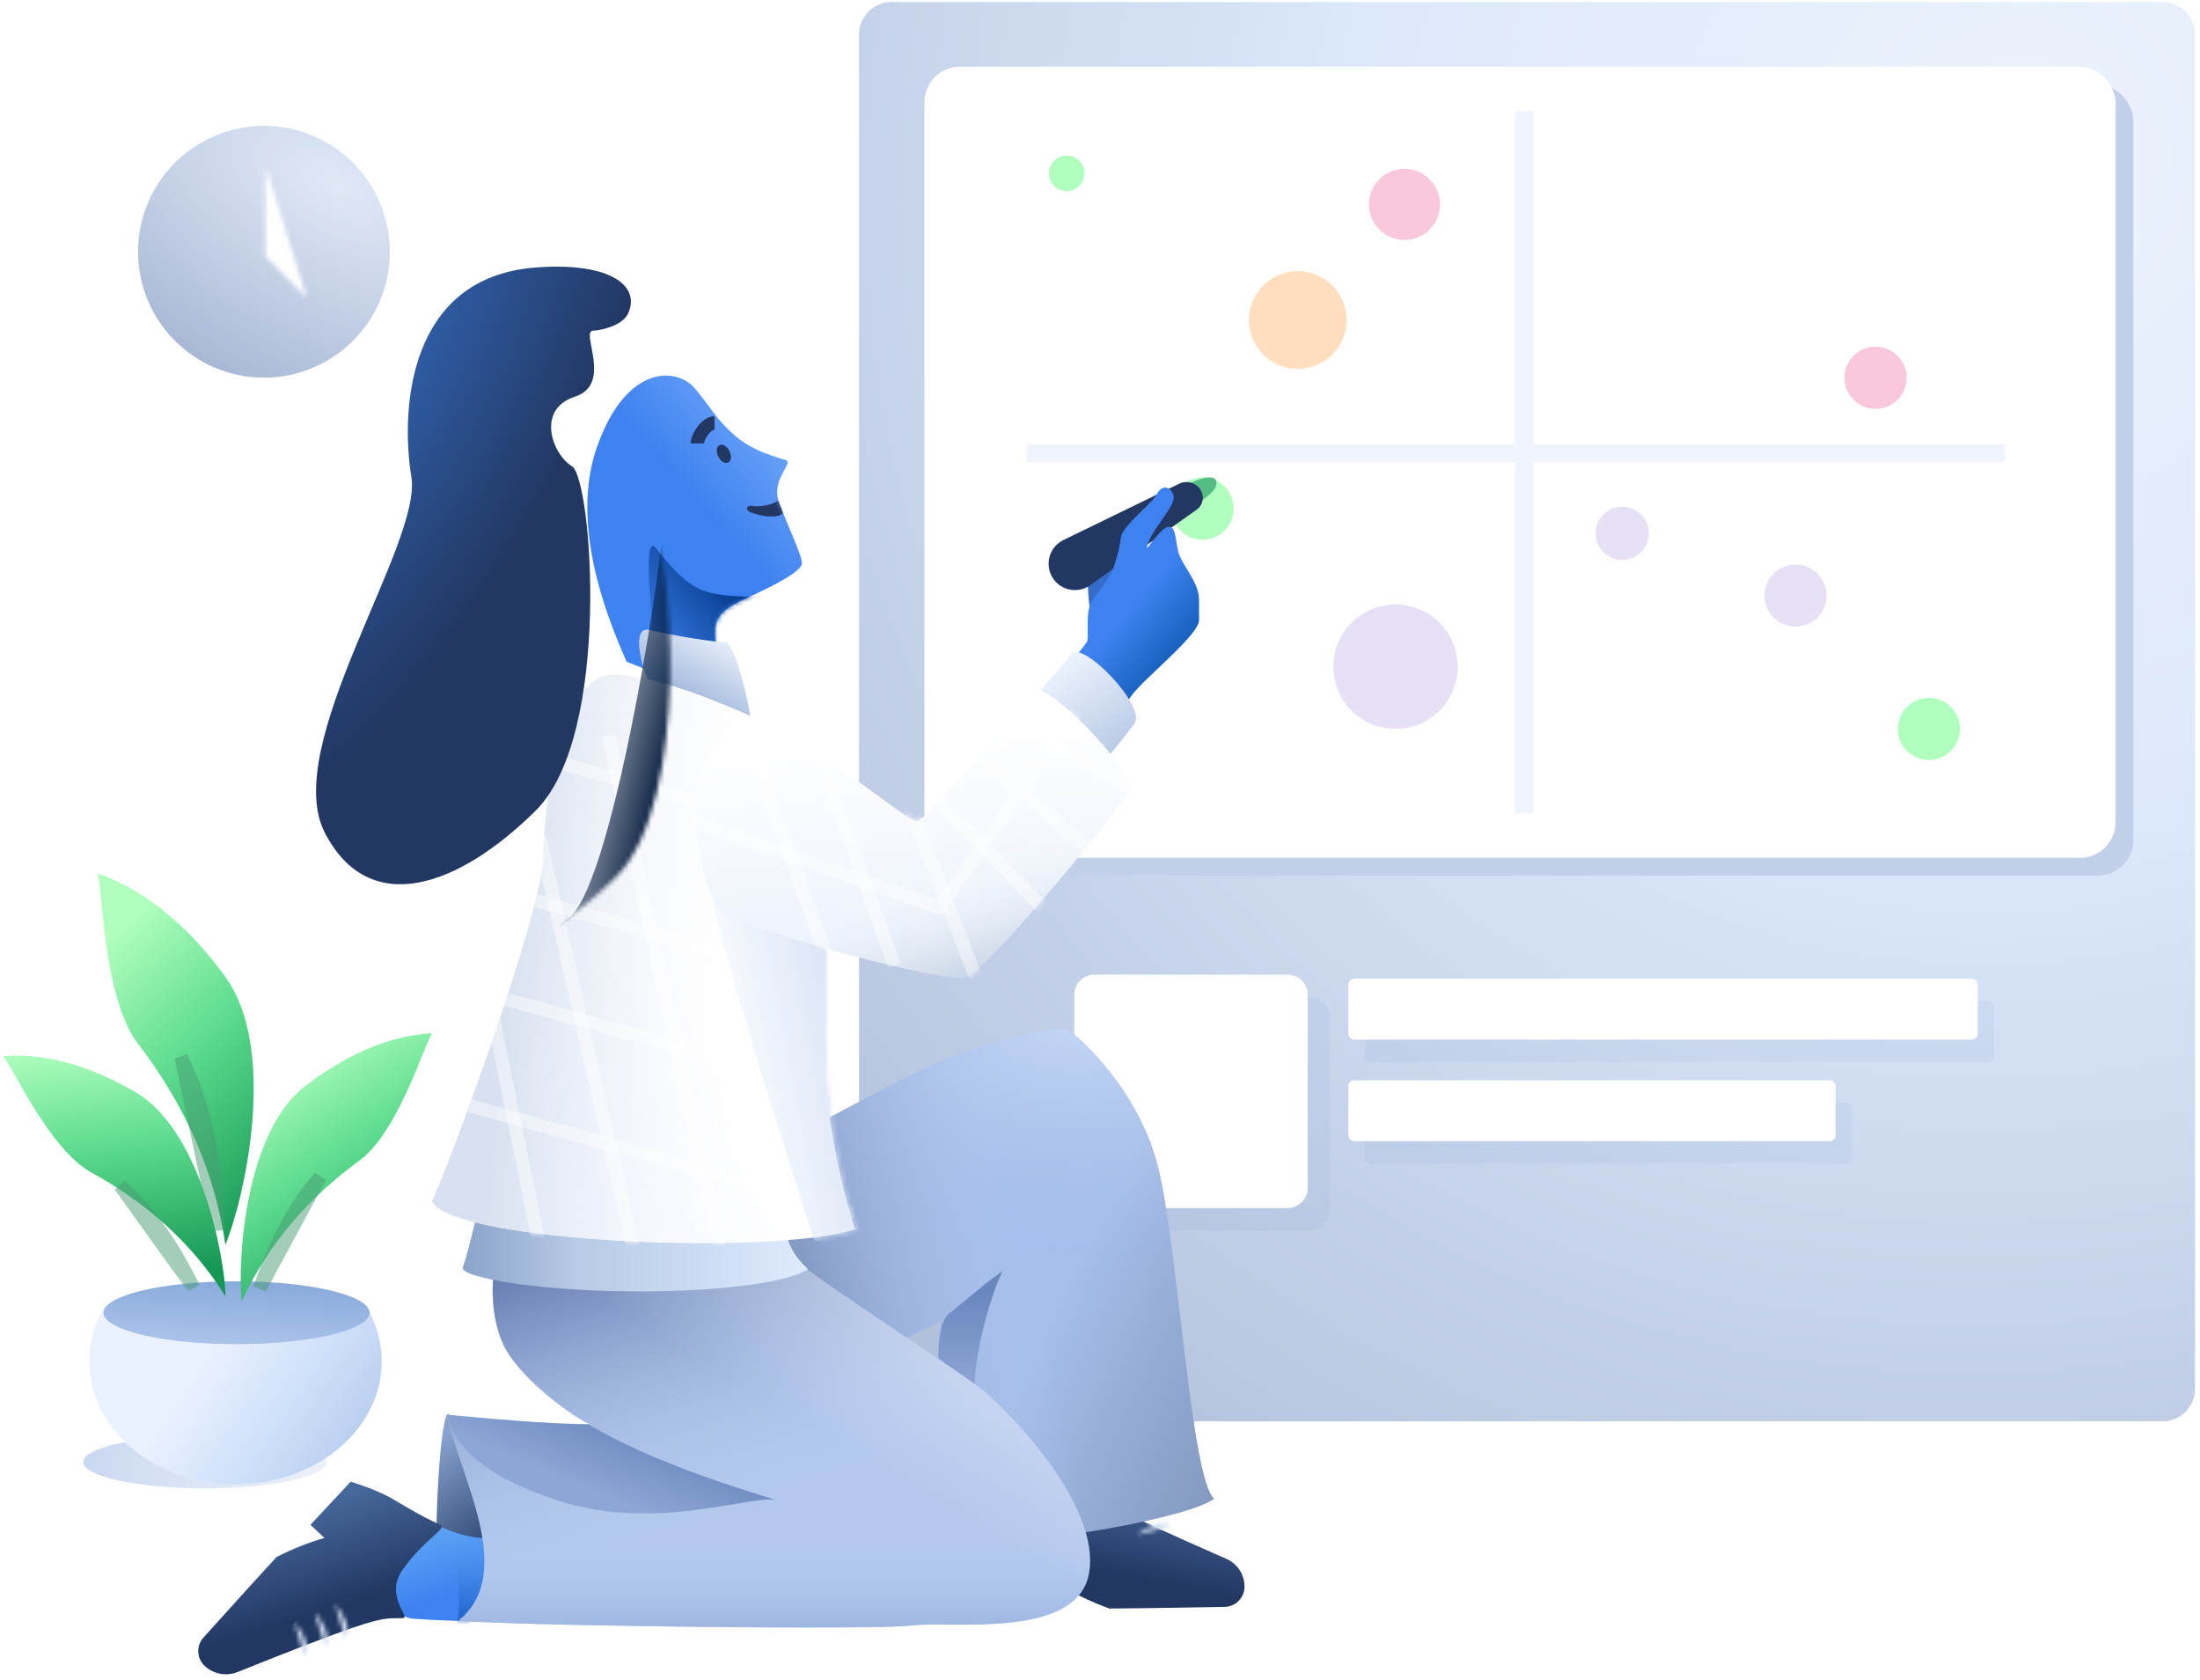 <svg width="495" height="378" viewBox="0 0 495 378" fill="none" xmlns="http://www.w3.org/2000/svg">
<g clip-path="url(#clip0)">
<path opacity="0.7" fill-rule="evenodd" clip-rule="evenodd" d="M46.141 322.987C61.279 322.987 73.552 325.646 73.552 328.926C73.552 332.206 61.279 334.865 46.141 334.865C31.003 334.865 18.73 332.206 18.73 328.926C18.73 325.646 31.003 322.987 46.141 322.987Z" fill="url(#paint0_linear)"/>
<path fill-rule="evenodd" clip-rule="evenodd" d="M82.669 294.376C84.731 297.989 85.886 302.037 85.886 306.313C85.886 321.577 71.16 333.952 52.994 333.952C34.828 333.952 20.101 321.577 20.101 306.313C20.101 301.789 21.395 297.518 23.688 293.749C38.259 296.056 67.263 295.907 82.669 294.376Z" fill="url(#paint1_linear)"/>
<mask id="mask0" mask-type="alpha" maskUnits="userSpaceOnUse" x="20" y="293" width="66" height="41">
<path fill-rule="evenodd" clip-rule="evenodd" d="M82.669 294.376C84.731 297.989 85.886 302.037 85.886 306.313C85.886 321.577 71.16 333.952 52.994 333.952C34.828 333.952 20.101 321.577 20.101 306.313C20.101 301.789 21.395 297.518 23.688 293.749C38.259 296.056 67.263 295.907 82.669 294.376Z" fill="white"/>
</mask>
<g mask="url(#mask0)">
</g>
<path fill-rule="evenodd" clip-rule="evenodd" d="M53.222 288.267C69.748 288.267 83.145 291.438 83.145 295.348C83.145 299.259 69.748 302.429 53.222 302.429C36.696 302.429 23.299 299.259 23.299 295.348C23.299 291.438 36.696 288.267 53.222 288.267Z" fill="url(#paint2_linear)"/>
<mask id="mask1" mask-type="alpha" maskUnits="userSpaceOnUse" x="23" y="288" width="61" height="15">
<path fill-rule="evenodd" clip-rule="evenodd" d="M53.222 288.267C69.748 288.267 83.145 291.438 83.145 295.348C83.145 299.259 69.748 302.429 53.222 302.429C36.696 302.429 23.299 299.259 23.299 295.348C23.299 291.438 36.696 288.267 53.222 288.267Z" fill="white"/>
</mask>
<g mask="url(#mask1)">
</g>
<g filter="url(#filter0_i)">
<path fill-rule="evenodd" clip-rule="evenodd" d="M50.709 290.095C49.075 278.786 44.58 262.456 31.065 244.867C23.104 234.506 23.078 209.275 21.929 206.493C28.175 208.641 39.397 214.178 50.709 229.792C62.568 246.159 55.045 279.538 50.709 290.095Z" fill="url(#paint3_linear)"/>
</g>
<mask id="mask2" mask-type="alpha" maskUnits="userSpaceOnUse" x="21" y="206" width="37" height="85">
<path fill-rule="evenodd" clip-rule="evenodd" d="M50.709 290.095C49.075 278.786 44.58 262.456 31.065 244.867C23.104 234.506 23.078 209.275 21.929 206.493C28.175 208.641 39.397 214.178 50.709 229.792C62.568 246.159 55.045 279.538 50.709 290.095Z" fill="white"/>
</mask>
<g mask="url(#mask2)">
<g style="mix-blend-mode:multiply" opacity="0.5">
<path d="M48.968 276.76L40.742 237.833C46.173 248.802 48.678 260.879 48.968 276.76Z" fill="black" fill-opacity="0.01"/>
<path d="M48.968 276.76L40.742 237.833C46.173 248.802 48.678 260.879 48.968 276.76Z" stroke="#489C71" stroke-width="3"/>
</g>
</g>
<g filter="url(#filter1_i)">
<path fill-rule="evenodd" clip-rule="evenodd" d="M50.76 301.702C45.711 293.627 36.791 282.684 20.566 273.811C11.008 268.584 2.507 249.351 0.694 247.616C6.183 247.155 16.608 247.608 30.488 255.714C45.039 264.212 50.519 292.195 50.76 301.702Z" fill="url(#paint4_linear)"/>
</g>
<mask id="mask3" mask-type="alpha" maskUnits="userSpaceOnUse" x="0" y="247" width="51" height="55">
<path fill-rule="evenodd" clip-rule="evenodd" d="M50.76 301.702C45.711 293.627 36.791 282.684 20.566 273.811C11.008 268.584 2.507 249.351 0.694 247.616C6.183 247.155 16.608 247.608 30.488 255.714C45.039 264.212 50.519 292.195 50.76 301.702Z" fill="white"/>
</mask>
<g mask="url(#mask3)">
<g style="mix-blend-mode:multiply" opacity="0.5">
<path d="M43.534 289.724L27.029 266.776C33.515 272.597 38.711 279.86 43.534 289.724Z" fill="black" fill-opacity="0.01"/>
<path d="M43.534 289.724L27.029 266.776C33.515 272.597 38.711 279.86 43.534 289.724Z" stroke="#489C71" stroke-width="3"/>
</g>
</g>
<g filter="url(#filter2_i)">
<path fill-rule="evenodd" clip-rule="evenodd" d="M54.386 302.809C58.366 294.117 65.831 282.071 80.841 271.143C89.683 264.706 95.655 244.459 97.236 242.497C91.708 242.746 81.383 244.541 68.609 254.403C55.219 264.741 53.392 293.311 54.386 302.809Z" fill="url(#paint5_linear)"/>
</g>
<mask id="mask4" mask-type="alpha" maskUnits="userSpaceOnUse" x="54" y="242" width="44" height="61">
<path fill-rule="evenodd" clip-rule="evenodd" d="M54.386 302.809C58.366 294.117 65.831 282.071 80.841 271.143C89.683 264.706 95.655 244.459 97.236 242.497C91.708 242.746 81.383 244.541 68.609 254.403C55.219 264.741 53.392 293.311 54.386 302.809Z" fill="white"/>
</mask>
<g mask="url(#mask4)">
<g style="mix-blend-mode:multiply" opacity="0.5">
<path d="M72.003 264.791L58.471 289.899C62.009 279.39 66.262 271.451 72.003 264.791Z" fill="black" fill-opacity="0.01"/>
<path d="M72.003 264.791L58.471 289.899C62.009 279.39 66.262 271.451 72.003 264.791Z" stroke="#489C71" stroke-width="3"/>
</g>
</g>
<path fill-rule="evenodd" clip-rule="evenodd" d="M486.572 319.789H200.589C196.552 319.789 193.28 316.517 193.28 312.48V7.766C193.28 3.729 196.552 0.457 200.589 0.457H486.572C490.609 0.457 493.882 3.729 493.882 7.766V312.48C493.882 316.504 490.631 319.768 486.572 319.789Z" fill="url(#paint6_radial)"/>
<rect x="212" y="19" width="268" height="178" rx="8" fill="#C2D0EA"/>
<rect x="208" y="15" width="268" height="178" rx="8" fill="white"/>
<path fill-rule="evenodd" clip-rule="evenodd" d="M270.575 121.417C274.441 121.417 277.575 118.283 277.575 114.417C277.575 110.551 274.441 107.417 270.575 107.417C266.709 107.417 263.575 110.551 263.575 114.417C263.575 118.283 266.709 121.417 270.575 121.417Z" fill="#B1FFBE"/>
<path fill-rule="evenodd" clip-rule="evenodd" d="M314 164C321.732 164 328 157.732 328 150C328 142.268 321.732 136 314 136C306.268 136 300 142.268 300 150C300 157.732 306.268 164 314 164Z" fill="#8D6CD1" fill-opacity="0.2"/>
<path fill-rule="evenodd" clip-rule="evenodd" d="M404 141C407.866 141 411 137.866 411 134C411 130.134 407.866 127 404 127C400.134 127 397 130.134 397 134C397 137.866 400.134 141 404 141Z" fill="#8D6CD1" fill-opacity="0.2"/>
<path fill-rule="evenodd" clip-rule="evenodd" d="M422 92C425.866 92 429 88.866 429 85C429 81.134 425.866 78 422 78C418.134 78 415 81.134 415 85C415 88.866 418.134 92 422 92Z" fill="#F9C8DC"/>
<path fill-rule="evenodd" clip-rule="evenodd" d="M434 171C437.866 171 441 167.866 441 164C441 160.134 437.866 157 434 157C430.134 157 427 160.134 427 164C427 167.866 430.134 171 434 171Z" fill="#B1FFBE"/>
<path fill-rule="evenodd" clip-rule="evenodd" d="M365 126C368.314 126 371 123.314 371 120C371 116.686 368.314 114 365 114C361.686 114 359 116.686 359 120C359 123.314 361.686 126 365 126Z" fill="#8D6CD1" fill-opacity="0.2"/>
<path fill-rule="evenodd" clip-rule="evenodd" d="M316 54C320.418 54 324 50.418 324 46C324 41.582 320.418 38 316 38C311.582 38 308 41.582 308 46C308 50.418 311.582 54 316 54Z" fill="#EC4989" fill-opacity="0.3"/>
<path fill-rule="evenodd" clip-rule="evenodd" d="M292 83C298.075 83 303 78.075 303 72C303 65.925 298.075 61 292 61C285.925 61 281 65.925 281 72C281 78.075 285.925 83 292 83Z" fill="#FFDFC0"/>
<path fill-rule="evenodd" clip-rule="evenodd" d="M240 43C242.209 43 244 41.209 244 39C244 36.791 242.209 35 240 35C237.791 35 236 36.791 236 39C236 41.209 237.791 43 240 43Z" fill="#B1FFBE"/>
<line x1="343" y1="183" x2="343" y2="25" stroke="#EFF4FD" stroke-width="4"/>
<line x1="231" y1="102" x2="451" y2="102" stroke="#EFF4FD" stroke-width="4"/>
<g opacity="0.1">
<path fill-rule="evenodd" clip-rule="evenodd" d="M294.699 276.846H251.299C248.776 276.846 246.73 274.801 246.73 272.278V228.878C246.73 226.355 248.776 224.31 251.299 224.31H294.699C297.222 224.31 299.267 226.355 299.267 228.878V272.278C299.267 274.786 297.246 276.822 294.699 276.846Z" fill="#7E9ACA"/>
<path fill-rule="evenodd" clip-rule="evenodd" d="M447.284 238.928H308.404C307.647 238.928 307.033 238.315 307.033 237.558V226.594C307.033 225.837 307.647 225.223 308.404 225.223H447.284C448.041 225.223 448.654 225.837 448.654 226.594V237.558C448.654 238.301 448.064 238.905 447.284 238.928Z" fill="#7E9ACA"/>
<path fill-rule="evenodd" clip-rule="evenodd" d="M415.305 261.771H308.404C307.647 261.771 307.033 261.157 307.033 260.4V249.436C307.033 248.679 307.647 248.065 308.404 248.065H415.305C416.062 248.065 416.676 248.679 416.676 249.436V260.4C416.676 261.143 416.085 261.747 415.305 261.771Z" fill="#7E9ACA"/>
</g>
<path fill-rule="evenodd" clip-rule="evenodd" d="M443.629 233.903H304.749C303.992 233.903 303.379 233.29 303.379 232.533V221.568C303.379 220.812 303.992 220.198 304.749 220.198H443.629C444.386 220.198 445 220.812 445 221.568V232.533C445 233.275 444.409 233.88 443.629 233.903Z" fill="white"/>
<path fill-rule="evenodd" clip-rule="evenodd" d="M411.65 256.745H304.749C303.992 256.745 303.379 256.132 303.379 255.375V244.41C303.379 243.654 303.992 243.04 304.749 243.04H411.65C412.407 243.04 413.021 243.654 413.021 244.41V255.375C413.021 256.117 412.43 256.722 411.65 256.745Z" fill="white"/>
<path fill-rule="evenodd" clip-rule="evenodd" d="M289.673 271.821H246.273C243.75 271.821 241.705 269.776 241.705 267.253V223.853C241.705 221.33 243.75 219.284 246.273 219.284H289.673C292.197 219.284 294.242 221.33 294.242 223.853V267.253C294.242 269.761 292.221 271.797 289.673 271.821Z" fill="white"/>
<path fill-rule="evenodd" clip-rule="evenodd" d="M239.118 361.269H225.841C223.995 357.425 222.771 354.129 222.169 351.383C221.265 347.264 219.906 344.2 221.265 338.64C222.625 333.079 238.263 329.928 240.236 331.709C242.209 333.49 241.888 334.443 249.705 338.594C254.427 341.102 263.167 345.144 275.925 350.72C278.411 351.807 280.017 354.262 280.017 356.975C280.017 359.458 278.027 361.484 275.544 361.529C261.658 361.779 253.015 361.904 249.614 361.904C245.925 360.567 242.426 358.92 239.118 356.962V361.269Z" fill="url(#paint7_linear)"/>
<mask id="path-37-inside-1" fill="white">
<path fill-rule="evenodd" clip-rule="evenodd" d="M255.832 345.373C256.745 344.4 261.542 341.376 263.598 343.212L255.832 345.373Z"/>
</mask>
<path fill-rule="evenodd" clip-rule="evenodd" d="M255.832 345.373C256.745 344.4 261.542 341.376 263.598 343.212L255.832 345.373Z" fill="black" fill-opacity="0.01"/>
<path d="M258.746 348.112C258.656 348.208 258.647 348.2 258.79 348.09C258.909 347.998 259.082 347.874 259.302 347.733C259.748 347.447 260.285 347.154 260.812 346.937C261.372 346.706 261.727 346.64 261.86 346.633C261.981 346.626 261.476 346.68 260.933 346.195L266.263 340.229C264.692 338.826 262.816 338.57 261.431 338.644C260.058 338.718 258.771 339.125 257.76 339.542C256.717 339.972 255.756 340.503 254.981 341C254.276 341.452 253.481 342.033 252.917 342.633L258.746 348.112Z" fill="#D2DDF1" mask="url(#path-37-inside-1)"/>
<path fill-rule="evenodd" clip-rule="evenodd" d="M160.801 265.542C160.801 265.542 201.536 242.866 211.802 238.707C222.068 234.549 238.277 230.164 240.51 231.769C242.744 233.374 256.341 245.061 260.688 263.014C265.036 280.968 268.059 333.235 273.212 337.175C267.033 342.082 221.889 349.582 211.802 346.194C211.802 333.891 209.901 303.131 211.802 297.166C207.991 298.973 183.113 311.655 172.842 314.356C167.81 315.679 157.227 303.312 155.484 291.04C153.671 278.267 160.801 265.542 160.801 265.542Z" fill="url(#paint8_linear)"/>
<path fill-rule="evenodd" clip-rule="evenodd" d="M160.801 265.542C160.801 265.542 201.536 242.866 211.802 238.707C222.068 234.549 238.277 230.164 240.51 231.769C242.744 233.374 256.341 245.061 260.688 263.014C265.036 280.968 268.059 333.235 273.212 337.175C267.033 342.082 221.889 349.582 211.802 346.194C211.802 333.891 209.901 303.131 211.802 297.166C207.991 298.973 183.113 311.655 172.842 314.356C167.81 315.679 157.227 303.312 155.484 291.04C153.671 278.267 160.801 265.542 160.801 265.542Z" fill="url(#paint9_radial)"/>
<path fill-rule="evenodd" clip-rule="evenodd" d="M160.801 265.542C160.801 265.542 201.536 242.866 211.802 238.707C222.068 234.549 238.277 230.164 240.51 231.769C242.744 233.374 256.341 245.061 260.688 263.014C265.036 280.968 268.059 333.235 273.212 337.175C267.033 342.082 221.889 349.582 211.802 346.194C211.802 333.891 209.901 303.131 211.802 297.166C207.991 298.973 183.113 311.655 172.842 314.356C167.81 315.679 157.227 303.312 155.484 291.04C153.671 278.267 160.801 265.542 160.801 265.542Z" fill="url(#paint10_linear)"/>
<mask id="mask5" mask-type="alpha" maskUnits="userSpaceOnUse" x="155" y="231" width="119" height="117">
<path fill-rule="evenodd" clip-rule="evenodd" d="M160.801 265.542C160.801 265.542 201.536 242.866 211.802 238.707C222.068 234.549 238.277 230.164 240.51 231.769C242.744 233.374 256.341 245.061 260.688 263.014C265.036 280.968 268.059 333.235 273.212 337.175C267.033 342.082 221.889 349.582 211.802 346.194C211.802 333.891 209.901 303.131 211.802 297.166C207.991 298.973 183.113 311.655 172.842 314.356C167.81 315.679 157.227 303.312 155.484 291.04C153.671 278.267 160.801 265.542 160.801 265.542Z" fill="white"/>
<path fill-rule="evenodd" clip-rule="evenodd" d="M160.801 265.542C160.801 265.542 201.536 242.866 211.802 238.707C222.068 234.549 238.277 230.164 240.51 231.769C242.744 233.374 256.341 245.061 260.688 263.014C265.036 280.968 268.059 333.235 273.212 337.175C267.033 342.082 221.889 349.582 211.802 346.194C211.802 333.891 209.901 303.131 211.802 297.166C207.991 298.973 183.113 311.655 172.842 314.356C167.81 315.679 157.227 303.312 155.484 291.04C153.671 278.267 160.801 265.542 160.801 265.542Z" stroke="white"/>
</mask>
<g mask="url(#mask5)">
</g>
<path fill-rule="evenodd" clip-rule="evenodd" d="M213.679 295.418C216.193 293.519 223.665 286.977 225.575 286.071C222.317 292.567 219.291 305.608 219.291 311.6C216.279 309.645 213.571 307.648 211.165 305.608C211.165 300.081 212.003 296.685 213.679 295.418Z" fill="url(#paint11_linear)"/>
<mask id="mask6" mask-type="alpha" maskUnits="userSpaceOnUse" x="211" y="286" width="15" height="26">
<path fill-rule="evenodd" clip-rule="evenodd" d="M213.679 295.418C216.193 293.519 223.665 286.977 225.575 286.071C222.317 292.567 219.291 305.608 219.291 311.6C216.279 309.645 213.571 307.648 211.165 305.608C211.165 300.081 212.003 296.685 213.679 295.418Z" fill="white"/>
</mask>
<g mask="url(#mask6)">
</g>
<path fill-rule="evenodd" clip-rule="evenodd" d="M100.714 318.109C98.509 319.853 96.361 363.582 100.714 364.477C105.068 365.372 116.462 355.306 113.591 336.662C110.721 318.018 102.933 320.219 100.714 318.109Z" fill="url(#paint12_linear)"/>
<mask id="mask7" mask-type="alpha" maskUnits="userSpaceOnUse" x="98" y="318" width="17" height="47">
<path fill-rule="evenodd" clip-rule="evenodd" d="M100.714 318.109C98.509 319.853 96.361 363.582 100.714 364.477C105.068 365.372 116.462 355.306 113.591 336.662C110.721 318.018 102.933 320.219 100.714 318.109Z" fill="white"/>
</mask>
<g mask="url(#mask7)">
</g>
<path fill-rule="evenodd" clip-rule="evenodd" d="M114.926 344.709C109.982 347.278 103.202 346.108 94.587 341.198C92.484 345.947 91.118 349.274 90.49 351.18C87.731 359.548 88.602 363.891 93.102 364.209C99.138 364.636 106.413 364.85 114.926 364.85C119.87 348.853 119.87 342.14 114.926 344.709Z" fill="url(#paint13_linear)"/>
<mask id="mask8" mask-type="alpha" maskUnits="userSpaceOnUse" x="88" y="341" width="31" height="24">
<path fill-rule="evenodd" clip-rule="evenodd" d="M114.926 344.709C109.982 347.278 103.202 346.108 94.587 341.198C92.484 345.947 91.118 349.274 90.49 351.18C87.731 359.548 88.602 363.891 93.102 364.209C99.138 364.636 106.413 364.85 114.926 364.85C119.87 348.853 119.87 342.14 114.926 344.709Z" fill="white"/>
</mask>
<g mask="url(#mask8)">
<g opacity="0.6">
<path fill-rule="evenodd" clip-rule="evenodd" d="M102.646 365.471C104.413 360.887 102.439 345.849 98.687 341.646C94.935 337.443 112.408 344.348 112.408 344.348C112.408 344.348 111.325 355.086 109.946 358.133C105.888 367.103 101.767 367.752 102.646 365.471Z" fill="url(#paint14_linear)" style="mix-blend-mode:multiply"/>
</g>
</g>
<path fill-rule="evenodd" clip-rule="evenodd" d="M88.637 337.416C92.266 339.564 94.375 340.889 99.031 343.069C100.779 343.888 95.751 346.007 90.704 352.999C86.337 359.049 92.474 363.895 90.704 364.048C88.056 364.276 87.578 363.391 79.211 366.277C74.187 368.009 65.605 371.313 53.466 376.188C50.936 377.204 48.047 376.666 46.053 374.806C44.237 373.113 44.114 370.276 45.776 368.432C54.438 358.823 59.921 352.784 62.225 350.312C65.719 348.527 69.31 347.091 72.998 346.007L69.848 343.069L78.903 333.359C82.974 334.632 86.218 335.984 88.637 337.416Z" fill="url(#paint15_linear)"/>
<mask id="mask9" mask-type="alpha" maskUnits="userSpaceOnUse" x="44" y="333" width="56" height="44">
<path fill-rule="evenodd" clip-rule="evenodd" d="M88.637 337.416C92.266 339.564 94.375 340.889 99.031 343.069C100.779 343.888 95.751 346.007 90.704 352.999C86.337 359.049 92.474 363.895 90.704 364.048C88.056 364.276 87.578 363.391 79.211 366.277C74.187 368.009 65.605 371.313 53.466 376.188C50.936 377.204 48.047 376.666 46.053 374.806C44.237 373.113 44.114 370.276 45.776 368.432C54.438 358.823 59.921 352.784 62.225 350.312C65.719 348.527 69.31 347.091 72.998 346.007L69.848 343.069L78.903 333.359C82.974 334.632 86.218 335.984 88.637 337.416Z" fill="white"/>
</mask>
<g mask="url(#mask9)">
</g>
<mask id="path-50-inside-2" fill="white">
<path fill-rule="evenodd" clip-rule="evenodd" d="M66.242 365.017C67.27 365.931 70.468 370.727 68.526 372.783L66.242 365.017Z"/>
</mask>
<path fill-rule="evenodd" clip-rule="evenodd" d="M66.242 365.017C67.27 365.931 70.468 370.727 68.526 372.783L66.242 365.017Z" fill="black" fill-opacity="0.01"/>
<path d="M63.584 368.007C63.49 367.923 63.502 367.918 63.618 368.061C63.716 368.18 63.847 368.354 63.995 368.572C64.298 369.018 64.605 369.552 64.831 370.072C65.074 370.627 65.134 370.959 65.139 371.058C65.143 371.122 65.106 370.578 65.618 370.037L71.434 375.53C72.917 373.96 73.208 372.046 73.126 370.604C73.046 369.197 72.607 367.887 72.164 366.872C71.705 365.821 71.141 364.856 70.616 364.081C70.135 363.373 69.524 362.582 68.899 362.027L63.584 368.007Z" fill="#D2DDF1" mask="url(#path-50-inside-2)"/>
<mask id="path-52-inside-3" fill="white">
<path fill-rule="evenodd" clip-rule="evenodd" d="M70.81 362.733C71.838 363.646 75.036 368.443 73.094 370.499L70.81 362.733Z"/>
</mask>
<path fill-rule="evenodd" clip-rule="evenodd" d="M70.81 362.733C71.838 363.646 75.036 368.443 73.094 370.499L70.81 362.733Z" fill="black" fill-opacity="0.01"/>
<path d="M68.153 365.722C68.059 365.639 68.07 365.634 68.186 365.776C68.284 365.896 68.415 366.069 68.564 366.288C68.866 366.734 69.173 367.267 69.4 367.787C69.642 368.343 69.702 368.675 69.708 368.774C69.711 368.838 69.675 368.294 70.186 367.752L76.002 373.245C77.485 371.676 77.777 369.762 77.695 368.32C77.615 366.912 77.175 365.603 76.732 364.588C76.274 363.537 75.71 362.572 75.184 361.797C74.703 361.088 74.092 360.298 73.468 359.743L68.153 365.722Z" fill="#D2DDF1" mask="url(#path-52-inside-3)"/>
<mask id="path-54-inside-4" fill="white">
<path fill-rule="evenodd" clip-rule="evenodd" d="M75.379 360.905C76.406 361.819 79.604 366.616 77.663 368.672L75.379 360.905Z"/>
</mask>
<path d="M78.036 357.916C76.385 356.448 73.857 356.597 72.389 358.248C70.921 359.899 71.07 362.427 72.721 363.895L78.036 357.916ZM74.755 365.925C73.238 367.531 73.31 370.063 74.916 371.58C76.522 373.096 79.054 373.024 80.571 371.418L74.755 365.925ZM72.721 363.895C72.627 363.811 72.638 363.806 72.755 363.949C72.853 364.069 72.984 364.242 73.132 364.461C73.434 364.906 73.741 365.44 73.968 365.96C74.21 366.515 74.27 366.848 74.276 366.946C74.28 367.01 74.243 366.467 74.755 365.925L80.571 371.418C82.053 369.848 82.345 367.934 82.263 366.492C82.183 365.085 81.743 363.775 81.3 362.76C80.842 361.71 80.278 360.744 79.752 359.97C79.272 359.261 78.661 358.471 78.036 357.916L72.721 363.895Z" fill="#D2DDF1" mask="url(#path-54-inside-4)"/>
<path fill-rule="evenodd" clip-rule="evenodd" d="M116.454 270.695C110.796 278.74 109.068 292.348 112.899 301.719C116.3 310.037 129.597 319.163 132.565 320.403C125.876 320.403 103.469 319.295 100.589 318.162C103.2 331.842 116.454 353.842 103.2 364.619C112.899 365.714 196.414 366.809 205.103 365.714C213.791 364.619 242.496 368.978 245.049 353.842C247.601 338.706 227.428 317.927 221.034 312.705C214.64 307.483 178.738 285.052 172.623 278.326C166.508 271.6 122.112 262.65 116.454 270.695Z" fill="#B2C7EE"/>
<path fill-rule="evenodd" clip-rule="evenodd" d="M116.454 270.695C110.796 278.74 109.068 292.348 112.899 301.719C116.3 310.037 129.597 319.163 132.565 320.403C125.876 320.403 103.469 319.295 100.589 318.162C103.2 331.842 116.454 353.842 103.2 364.619C112.899 365.714 196.414 366.809 205.103 365.714C213.791 364.619 242.496 368.978 245.049 353.842C247.601 338.706 227.428 317.927 221.034 312.705C214.64 307.483 178.738 285.052 172.623 278.326C166.508 271.6 122.112 262.65 116.454 270.695Z" fill="url(#paint16_linear)"/>
<path fill-rule="evenodd" clip-rule="evenodd" d="M116.454 270.695C110.796 278.74 109.068 292.348 112.899 301.719C116.3 310.037 129.597 319.163 132.565 320.403C125.876 320.403 103.469 319.295 100.589 318.162C103.2 331.842 116.454 353.842 103.2 364.619C112.899 365.714 196.414 366.809 205.103 365.714C213.791 364.619 242.496 368.978 245.049 353.842C247.601 338.706 227.428 317.927 221.034 312.705C214.64 307.483 178.738 285.052 172.623 278.326C166.508 271.6 122.112 262.65 116.454 270.695Z" fill="url(#paint17_linear)"/>
<path fill-rule="evenodd" clip-rule="evenodd" d="M116.454 270.695C110.796 278.74 109.068 292.348 112.899 301.719C116.3 310.037 129.597 319.163 132.565 320.403C125.876 320.403 103.469 319.295 100.589 318.162C103.2 331.842 116.454 353.842 103.2 364.619C112.899 365.714 196.414 366.809 205.103 365.714C213.791 364.619 242.496 368.978 245.049 353.842C247.601 338.706 227.428 317.927 221.034 312.705C214.64 307.483 178.738 285.052 172.623 278.326C166.508 271.6 122.112 262.65 116.454 270.695Z" fill="url(#paint18_linear)"/>
<path fill-rule="evenodd" clip-rule="evenodd" d="M100.574 318.302C102.303 326.332 110.672 332.781 125.681 337.65C148.194 344.952 170.364 335.707 175.07 337.65C167.424 335.17 148.054 329.628 132.387 320.489C126.942 320.495 116.338 319.766 100.574 318.302Z" fill="url(#paint19_linear)"/>
<path fill-rule="evenodd" clip-rule="evenodd" d="M156.292 87.331C160.206 91.971 160.937 94.087 165.167 97.855C169.396 101.623 175.201 102.959 176.881 103.551C178.561 104.143 173.521 107.898 175.201 112.762C176.881 117.626 180.435 124.787 180.435 126.691C180.435 128.594 173.789 131.952 167.502 134.785C161.216 137.618 160.327 140.002 161.055 144.807C161.784 149.611 162.816 155.814 167.502 158.529C170.626 160.339 161.786 157.122 140.982 148.878C132.149 129.078 129.941 112.942 134.357 100.47C140.982 81.762 152.378 82.691 156.292 87.331Z" fill="url(#paint20_linear)"/>
<mask id="mask10" mask-type="alpha" maskUnits="userSpaceOnUse" x="132" y="84" width="49" height="76">
<path fill-rule="evenodd" clip-rule="evenodd" d="M156.292 87.331C160.206 91.971 160.937 94.087 165.167 97.855C169.396 101.623 175.201 102.959 176.881 103.551C178.561 104.143 173.521 107.898 175.201 112.762C176.881 117.626 180.435 124.787 180.435 126.691C180.435 128.594 173.789 131.952 167.502 134.785C161.216 137.618 160.327 140.002 161.055 144.807C161.784 149.611 162.816 155.814 167.502 158.529C170.626 160.339 161.786 157.122 140.982 148.878C132.149 129.078 129.941 112.942 134.357 100.47C140.982 81.762 152.378 82.691 156.292 87.331Z" fill="white"/>
</mask>
<g mask="url(#mask10)">
<path fill-rule="evenodd" clip-rule="evenodd" d="M147.531 123.276C149.338 125.469 152.439 129.633 156.308 131.979C159.957 134.192 166.42 134.244 170.313 134.244C178.333 134.244 159.525 149.128 159.525 149.128L147.531 146.728C147.531 146.728 144.018 119.013 147.531 123.276Z" fill="url(#paint21_linear)"/>
<path fill-rule="evenodd" clip-rule="evenodd" d="M156.911 99.77C156.911 98.079 159.009 95.142 160.787 95.142L156.911 99.77Z" fill="black" fill-opacity="0.01"/>
<path d="M156.911 99.77C156.911 98.079 159.009 95.142 160.787 95.142" stroke="#223762" stroke-width="3"/>
<path fill-rule="evenodd" clip-rule="evenodd" d="M163.667 104.131C164.426 103.929 164.682 102.858 164.238 101.74C163.794 100.621 162.818 99.878 162.059 100.08C161.3 100.282 161.044 101.352 161.488 102.471C161.932 103.59 162.908 104.333 163.667 104.131Z" fill="#223762"/>
<path fill-rule="evenodd" clip-rule="evenodd" d="M174.869 112.759C175.272 112.455 175.229 113.036 175.523 113.594C175.818 114.153 176.12 115.123 176.25 115.498C174.58 116.759 171.188 116.146 168.833 115.251C168.361 115.072 167.874 114.479 168.168 114.069C168.462 113.659 168.942 113.801 169.443 113.86C171.192 114.065 173.828 113.545 174.869 112.759Z" fill="#223762"/>
</g>
<path fill-rule="evenodd" clip-rule="evenodd" d="M245.324 137.053C244.72 136.102 244.156 122.49 245.781 120.606C247.406 118.722 251.579 116.41 252.177 116.952C252.775 117.493 254.247 120.428 253.091 121.063C251.934 121.698 249.727 123.921 249.893 124.718C250.058 125.514 250.398 127.875 251.263 128.829C252.128 129.784 246.736 139.272 245.324 137.053Z" fill="#346CC7"/>
<path fill-rule="evenodd" clip-rule="evenodd" d="M265.372 110.11C266.689 108.989 272.997 105.918 273.67 108.272C274.118 109.842 272.045 111.874 267.452 114.369C265.187 112.277 264.494 110.857 265.372 110.11Z" fill="#55BD83"/>
<path fill-rule="evenodd" clip-rule="evenodd" d="M239.282 121.494L265.336 108.826C267.012 108.011 269.032 108.558 270.067 110.108C271.074 111.613 270.699 113.645 269.222 114.692L245.26 131.678C242.6 133.564 238.915 132.936 237.029 130.276C236.932 130.139 236.84 129.997 236.755 129.852C235.092 127.021 236.038 123.377 238.87 121.714C239.004 121.635 239.141 121.562 239.282 121.494Z" fill="#223762"/>
<path fill-rule="evenodd" clip-rule="evenodd" d="M238.507 152.205C241.693 148.23 243.704 145.641 244.54 144.439C245.13 143.592 244.182 138.028 245.433 135.742C246.685 133.455 247.565 132.734 248.472 131.407C248.768 130.974 250.21 128.821 250.606 127.583C251.652 124.31 251.974 122.745 252.198 120.891C252.507 118.334 259.38 113.121 260.222 111.288C261.063 109.456 262.972 108.879 263.991 111.288C265.009 113.698 258.101 120.016 258.101 123.341C258.101 123.541 261.051 118.953 262.886 118.495C264.558 118.495 264.353 120.796 265.079 123.985C265.788 127.094 269.784 130.875 269.784 134.921C269.784 137.269 269.79 139.169 269.784 139.532C269.725 142.984 257.191 152.762 254.455 156.683C252.631 159.297 250.637 162.007 248.472 164.813L238.507 152.205Z" fill="url(#paint22_linear)"/>
<path fill-rule="evenodd" clip-rule="evenodd" d="M107.733 271.291C106.015 278.759 104.818 283.345 104.142 285.048C103.128 287.602 123.496 290.761 145.733 290.552C164.901 290.371 178.112 288.158 181.823 285.526C178.265 282.325 177.367 279.522 176.891 277.531C173.337 273.371 150.284 271.291 107.733 271.291Z" fill="url(#paint23_linear)"/>
<path fill-rule="evenodd" clip-rule="evenodd" d="M146.145 141.741C150.642 142.877 161.121 144.551 163.258 144.514C165.394 144.477 168.967 160.025 168.743 161.405C168.519 162.784 147.575 155.239 146.145 153.45C144.716 151.662 141.649 140.605 146.145 141.741Z" fill="url(#paint24_linear)"/>
<path fill-rule="evenodd" clip-rule="evenodd" d="M97.183 270.314C100.336 264.045 122.053 205.762 122.272 192.408C122.492 179.054 126.488 151.664 138.133 151.755C149.778 151.846 173.87 162.876 177.812 165.826C181.753 168.777 185.399 181.537 185.399 188.591C185.399 192.074 185.455 213.049 185.399 234.36C185.346 254.877 192.023 275.697 192.386 276.543C173.989 282.646 102.061 279.554 97.183 270.314Z" fill="url(#paint25_linear)"/>
<path fill-rule="evenodd" clip-rule="evenodd" d="M97.183 270.314C100.336 264.045 122.053 205.762 122.272 192.408C122.492 179.054 126.488 151.664 138.133 151.755C149.778 151.846 173.87 162.876 177.812 165.826C181.753 168.777 185.399 181.537 185.399 188.591C185.399 192.074 185.455 213.049 185.399 234.36C185.346 254.877 192.023 275.697 192.386 276.543C173.989 282.646 102.061 279.554 97.183 270.314Z" fill="url(#paint26_linear)"/>
<mask id="mask11" mask-type="alpha" maskUnits="userSpaceOnUse" x="97" y="151" width="96" height="129">
<path fill-rule="evenodd" clip-rule="evenodd" d="M97.183 270.314C100.336 264.045 122.053 205.762 122.272 192.408C122.492 179.054 126.488 151.664 138.133 151.755C149.778 151.846 173.87 162.876 177.812 165.826C181.753 168.777 185.399 181.537 185.399 188.591C185.399 192.074 185.455 213.049 185.399 234.36C185.346 254.877 192.023 275.697 192.386 276.543C173.989 282.646 102.061 279.554 97.183 270.314Z" fill="white"/>
<path fill-rule="evenodd" clip-rule="evenodd" d="M97.183 270.314C100.336 264.045 122.053 205.762 122.272 192.408C122.492 179.054 126.488 151.664 138.133 151.755C149.778 151.846 173.87 162.876 177.812 165.826C181.753 168.777 185.399 181.537 185.399 188.591C185.399 192.074 185.455 213.049 185.399 234.36C185.346 254.877 192.023 275.697 192.386 276.543C173.989 282.646 102.061 279.554 97.183 270.314Z" stroke="white"/>
</mask>
<g mask="url(#mask11)">
<path opacity="0.43" d="M106.216 205.351L123.576 291.237" stroke="white" stroke-width="3" stroke-linecap="square"/>
<path opacity="0.43" d="M121.748 189.818L144.591 290.323" stroke="white" stroke-width="3" stroke-linecap="square"/>
<path opacity="0.43" d="M137.281 166.976L165.149 295.805" stroke="white" stroke-width="3" stroke-linecap="square"/>
<path opacity="0.43" d="M106.216 222.711L198.955 248.294" stroke="white" stroke-width="3" stroke-linecap="square"/>
<path opacity="0.43" d="M103.932 248.294L196.67 273.877" stroke="white" stroke-width="3" stroke-linecap="square"/>
<path opacity="0.43" d="M103.932 198.041L196.67 223.624" stroke="white" stroke-width="3" stroke-linecap="square"/>
<path opacity="0.43" d="M103.932 165.605L196.67 191.189" stroke="white" stroke-width="3" stroke-linecap="square"/>
<path fill-rule="evenodd" clip-rule="evenodd" d="M183.255 279.235C183.255 279.235 160.413 209.199 160.413 201.481C160.413 193.764 185.755 197.766 185.755 197.766L199.932 279.235H183.255Z" fill="url(#paint27_linear)"/>
</g>
<path fill-rule="evenodd" clip-rule="evenodd" d="M230.328 158.919C233.65 156.109 238.307 150.498 240.93 147.168C243.552 143.839 258.067 159.006 255.241 162.81C252.415 166.614 246.716 173.673 243.947 175.731C241.177 177.79 227.007 161.729 230.328 158.919Z" fill="url(#paint28_linear)"/>
<path fill-rule="evenodd" clip-rule="evenodd" d="M163.043 205.4C169.407 209.517 212.751 221.499 217.568 219.731C222.386 217.963 252.447 181.684 254.133 177.748C255.82 173.812 234.632 152.02 232.1 155.345C229.568 158.671 208.606 184.738 206.252 184.738C203.899 184.738 178.744 163.658 171.382 162.465C164.02 161.272 158.584 170.243 157.184 174.943C155.784 179.644 156.679 201.284 163.043 205.4Z" fill="url(#paint29_linear)"/>
<path fill-rule="evenodd" clip-rule="evenodd" d="M163.043 205.4C169.407 209.517 212.751 221.499 217.568 219.731C222.386 217.963 252.447 181.684 254.133 177.748C255.82 173.812 234.632 152.02 232.1 155.345C229.568 158.671 208.606 184.738 206.252 184.738C203.899 184.738 178.744 163.658 171.382 162.465C164.02 161.272 158.584 170.243 157.184 174.943C155.784 179.644 156.679 201.284 163.043 205.4Z" fill="url(#paint30_linear)"/>
<mask id="mask12" mask-type="alpha" maskUnits="userSpaceOnUse" x="156" y="155" width="99" height="65">
<path fill-rule="evenodd" clip-rule="evenodd" d="M163.043 205.4C169.407 209.517 212.751 221.499 217.568 219.731C222.386 217.963 252.447 181.684 254.133 177.748C255.82 173.812 234.632 152.02 232.1 155.345C229.568 158.671 208.606 184.738 206.252 184.738C203.899 184.738 178.744 163.658 171.382 162.465C164.02 161.272 158.584 170.243 157.184 174.943C155.784 179.644 156.679 201.284 163.043 205.4Z" fill="white"/>
<path fill-rule="evenodd" clip-rule="evenodd" d="M163.043 205.4C169.407 209.517 212.751 221.499 217.568 219.731C222.386 217.963 252.447 181.684 254.133 177.748C255.82 173.812 234.632 152.02 232.1 155.345C229.568 158.671 208.606 184.738 206.252 184.738C203.899 184.738 178.744 163.658 171.382 162.465C164.02 161.272 158.584 170.243 157.184 174.943C155.784 179.644 156.679 201.284 163.043 205.4Z" stroke="white"/>
</mask>
<g mask="url(#mask12)">
<path opacity="0.43" d="M151.2 183.19L211.386 204.151L244.304 157.282" stroke="white" stroke-width="3" stroke-linecap="square"/>
<path opacity="0.43" d="M165.605 158.753L186.163 215.858" stroke="white" stroke-width="3" stroke-linecap="square"/>
<path opacity="0.43" d="M180.224 158.753L200.782 215.858" stroke="white" stroke-width="3" stroke-linecap="square"/>
<path opacity="0.43" d="M204.437 180.681L225.908 236.416" stroke="white" stroke-width="3" stroke-linecap="square"/>
<path opacity="0.43" d="M208.548 177.483L239.614 209.462" stroke="white" stroke-width="3" stroke-linecap="square"/>
<path opacity="0.43" d="M214.944 165.148L252.862 198.041" stroke="white" stroke-width="3" stroke-linecap="square"/>
<path opacity="0.43" d="M221.34 157.839L262.913 182.508" stroke="white" stroke-width="3" stroke-linecap="square"/>
</g>
<g filter="url(#filter3_i)">
<path fill-rule="evenodd" clip-rule="evenodd" d="M147.338 104.252C156.056 101.435 148.407 89.396 151.497 89.396C152.778 89.396 157.946 88.407 159.284 85.612C162.251 79.416 155.453 73.893 138.543 75.181C109.649 77.382 108.121 107.346 110.563 122.34C113.005 137.334 81.001 182.864 91.088 202.36C101.176 221.857 121.365 214.391 138.543 197.37C155.721 180.35 151.197 122.655 146.695 119.905C142.191 117.155 138.62 107.069 147.338 104.252Z" fill="url(#paint31_radial)"/>
</g>
<mask id="mask13" mask-type="alpha" maskUnits="userSpaceOnUse" x="89" y="74" width="71" height="140">
<path fill-rule="evenodd" clip-rule="evenodd" d="M147.338 104.252C156.056 101.435 148.407 89.396 151.497 89.396C152.778 89.396 157.946 88.407 159.284 85.612C162.251 79.416 155.453 73.893 138.543 75.181C109.649 77.382 108.121 107.346 110.563 122.34C113.005 137.334 81.001 182.864 91.088 202.36C101.176 221.857 121.365 214.391 138.543 197.37C155.721 180.35 151.197 122.655 146.695 119.905C142.191 117.155 138.62 107.069 147.338 104.252Z" fill="white"/>
</mask>
<g mask="url(#mask13)">
<path fill-rule="evenodd" clip-rule="evenodd" d="M148.828 121.264C148.828 127.148 137.61 201.054 127.545 206.825C117.48 212.596 158.618 212.333 158.618 201.309C158.618 190.286 148.828 115.38 148.828 121.264Z" fill="url(#paint32_linear)"/>
</g>
<g opacity="0.6">
<path fill-rule="evenodd" clip-rule="evenodd" d="M59.389 28.324C75.032 28.324 87.714 41.005 87.714 56.648C87.714 72.291 75.032 84.972 59.389 84.972C43.746 84.972 31.065 72.291 31.065 56.648C31.065 41.005 43.746 28.324 59.389 28.324Z" fill="url(#paint33_radial)"/>
<mask id="mask14" mask-type="alpha" maskUnits="userSpaceOnUse" x="31" y="28" width="57" height="57">
<path fill-rule="evenodd" clip-rule="evenodd" d="M59.389 28.324C75.032 28.324 87.714 41.005 87.714 56.648C87.714 72.291 75.032 84.972 59.389 84.972C43.746 84.972 31.065 72.291 31.065 56.648C31.065 41.005 43.746 28.324 59.389 28.324Z" fill="white"/>
</mask>
<g mask="url(#mask14)">
<mask id="path-96-inside-5" fill="white">
<path fill-rule="evenodd" clip-rule="evenodd" d="M59.735 37.305V57.685L69.061 67.011"/>
</mask>
<path d="M59.735 57.685H53.735V60.17L55.492 61.927L59.735 57.685ZM53.735 37.305V57.685H65.735V37.305H53.735ZM55.492 61.927L64.819 71.254L73.304 62.768L63.978 53.442L55.492 61.927Z" fill="white" mask="url(#path-96-inside-5)"/>
</g>
</g>
</g>
<defs>
<filter id="filter0_i" x="21.928" y="196.493" width="35.153" height="93.602" filterUnits="userSpaceOnUse" color-interpolation-filters="sRGB">
<feFlood flood-opacity="0" result="BackgroundImageFix"/>
<feBlend mode="normal" in="SourceGraphic" in2="BackgroundImageFix" result="shape"/>
<feColorMatrix in="SourceAlpha" type="matrix" values="0 0 0 0 0 0 0 0 0 0 0 0 0 0 0 0 0 0 127 0" result="hardAlpha"/>
<feOffset dy="-10"/>
<feGaussianBlur stdDeviation="11"/>
<feComposite in2="hardAlpha" operator="arithmetic" k2="-1" k3="1"/>
<feColorMatrix type="matrix" values="0 0 0 0 0.221 0 0 0 0 0.779 0 0 0 0 0.61 0 0 0 1 0"/>
<feBlend mode="normal" in2="shape" result="effect1_innerShadow"/>
</filter>
<filter id="filter1_i" x="0.694" y="237.492" width="50.066" height="64.21" filterUnits="userSpaceOnUse" color-interpolation-filters="sRGB">
<feFlood flood-opacity="0" result="BackgroundImageFix"/>
<feBlend mode="normal" in="SourceGraphic" in2="BackgroundImageFix" result="shape"/>
<feColorMatrix in="SourceAlpha" type="matrix" values="0 0 0 0 0 0 0 0 0 0 0 0 0 0 0 0 0 0 127 0" result="hardAlpha"/>
<feOffset dy="-10"/>
<feGaussianBlur stdDeviation="11"/>
<feComposite in2="hardAlpha" operator="arithmetic" k2="-1" k3="1"/>
<feColorMatrix type="matrix" values="0 0 0 0 0.221 0 0 0 0 0.779 0 0 0 0 0.61 0 0 0 1 0"/>
<feBlend mode="normal" in2="shape" result="effect1_innerShadow"/>
</filter>
<filter id="filter2_i" x="54.158" y="232.497" width="43.078" height="70.312" filterUnits="userSpaceOnUse" color-interpolation-filters="sRGB">
<feFlood flood-opacity="0" result="BackgroundImageFix"/>
<feBlend mode="normal" in="SourceGraphic" in2="BackgroundImageFix" result="shape"/>
<feColorMatrix in="SourceAlpha" type="matrix" values="0 0 0 0 0 0 0 0 0 0 0 0 0 0 0 0 0 0 127 0" result="hardAlpha"/>
<feOffset dy="-10"/>
<feGaussianBlur stdDeviation="11"/>
<feComposite in2="hardAlpha" operator="arithmetic" k2="-1" k3="1"/>
<feColorMatrix type="matrix" values="0 0 0 0 0.221 0 0 0 0 0.779 0 0 0 0 0.61 0 0 0 1 0"/>
<feBlend mode="normal" in2="shape" result="effect1_innerShadow"/>
</filter>
<filter id="filter3_i" x="71.115" y="59.993" width="88.844" height="153.955" filterUnits="userSpaceOnUse" color-interpolation-filters="sRGB">
<feFlood flood-opacity="0" result="BackgroundImageFix"/>
<feBlend mode="normal" in="SourceGraphic" in2="BackgroundImageFix" result="shape"/>
<feColorMatrix in="SourceAlpha" type="matrix" values="0 0 0 0 0 0 0 0 0 0 0 0 0 0 0 0 0 0 127 0" result="hardAlpha"/>
<feOffset dx="-18" dy="-15"/>
<feGaussianBlur stdDeviation="13.5"/>
<feComposite in2="hardAlpha" operator="arithmetic" k2="-1" k3="1"/>
<feColorMatrix type="matrix" values="0 0 0 0 0.04 0 0 0 0 0.105 0 0 0 0 0.224 0 0 0 0.41 0"/>
<feBlend mode="normal" in2="shape" result="effect1_innerShadow"/>
</filter>
<linearGradient id="paint0_linear" x1="74.465" y1="322.531" x2="18.274" y2="322.531" gradientUnits="userSpaceOnUse">
<stop stop-color="#D9E5F6" stop-opacity="0.713"/>
<stop offset="1" stop-color="#B2C6EA"/>
</linearGradient>
<linearGradient id="paint1_linear" x1="97.096" y1="318.451" x2="55.667" y2="290.536" gradientUnits="userSpaceOnUse">
<stop stop-color="#ACC5E9"/>
<stop offset="0.627" stop-color="#D3E3FB"/>
<stop offset="1" stop-color="#EAF2FF"/>
</linearGradient>
<linearGradient id="paint2_linear" x1="25.129" y1="284.997" x2="23.67" y2="308.398" gradientUnits="userSpaceOnUse">
<stop stop-color="#86A8D9"/>
<stop offset="1" stop-color="#BCD0F2"/>
</linearGradient>
<linearGradient id="paint3_linear" x1="15.965" y1="229.171" x2="65.065" y2="280.583" gradientUnits="userSpaceOnUse">
<stop stop-color="#B1FFBE"/>
<stop offset="0.444" stop-color="#5CDB8E"/>
<stop offset="1" stop-color="#149654"/>
</linearGradient>
<linearGradient id="paint4_linear" x1="15.251" y1="244.788" x2="22.31" y2="299.345" gradientUnits="userSpaceOnUse">
<stop stop-color="#B1FFBE"/>
<stop offset="0.444" stop-color="#5CDB8E"/>
<stop offset="1" stop-color="#149654"/>
</linearGradient>
<linearGradient id="paint5_linear" x1="46.546" y1="258.461" x2="78.88" y2="309.209" gradientUnits="userSpaceOnUse">
<stop stop-color="#B1FFBE"/>
<stop offset="0.444" stop-color="#5CDB8E"/>
<stop offset="1" stop-color="#149654"/>
</linearGradient>
<radialGradient id="paint6_radial" cx="0" cy="0" r="1" gradientUnits="userSpaceOnUse" gradientTransform="translate(453.514 36.321) rotate(118.593) scale(380.378 368.917)">
<stop stop-color="#EDF3FD"/>
<stop offset="0.409" stop-color="#DCE8FB"/>
<stop offset="1" stop-color="#AEBDD8"/>
</radialGradient>
<linearGradient id="paint7_linear" x1="258.117" y1="333.21" x2="254.153" y2="355.01" gradientUnits="userSpaceOnUse">
<stop stop-color="#47689B"/>
<stop offset="1" stop-color="#223762"/>
</linearGradient>
<linearGradient id="paint8_linear" x1="224.847" y1="323.957" x2="280.947" y2="349.935" gradientUnits="userSpaceOnUse">
<stop stop-color="#A5BEEC"/>
<stop offset="1" stop-color="#7B90B6"/>
</linearGradient>
<radialGradient id="paint9_radial" cx="0" cy="0" r="1" gradientUnits="userSpaceOnUse" gradientTransform="translate(243.516 229.335) rotate(90) scale(52.966 91.876)">
<stop stop-color="#E6F1FF" stop-opacity="0.5"/>
<stop offset="1" stop-color="#A7C0EB" stop-opacity="0.01"/>
</radialGradient>
<linearGradient id="paint10_linear" x1="225.34" y1="255.745" x2="177.226" y2="265.81" gradientUnits="userSpaceOnUse">
<stop stop-color="#B5C9EE" stop-opacity="0.01"/>
<stop offset="1" stop-color="#859BC5"/>
</linearGradient>
<linearGradient id="paint11_linear" x1="227.23" y1="312.48" x2="227.23" y2="290.353" gradientUnits="userSpaceOnUse">
<stop stop-color="#8DA6D5"/>
<stop offset="1" stop-color="#6A87BD"/>
</linearGradient>
<linearGradient id="paint12_linear" x1="115.767" y1="359.036" x2="93.227" y2="327.812" gradientUnits="userSpaceOnUse">
<stop stop-color="#001C44"/>
<stop offset="1" stop-color="#89A3D0"/>
</linearGradient>
<linearGradient id="paint13_linear" x1="76.602" y1="340.468" x2="84.219" y2="364.33" gradientUnits="userSpaceOnUse">
<stop stop-color="#70B8F9"/>
<stop offset="1" stop-color="#3D82F0"/>
</linearGradient>
<linearGradient id="paint14_linear" x1="100.775" y1="343.157" x2="95.769" y2="364.357" gradientUnits="userSpaceOnUse">
<stop stop-color="#70B8F9" stop-opacity="0.01"/>
<stop offset="1" stop-color="#0042A6"/>
</linearGradient>
<linearGradient id="paint15_linear" x1="36.806" y1="349.129" x2="44.068" y2="371.689" gradientUnits="userSpaceOnUse">
<stop stop-color="#47689B"/>
<stop offset="1" stop-color="#223762"/>
</linearGradient>
<linearGradient id="paint16_linear" x1="69.758" y1="297.636" x2="91.935" y2="362.601" gradientUnits="userSpaceOnUse">
<stop stop-color="#5973A7"/>
<stop offset="1" stop-color="#B2C7EE" stop-opacity="0.01"/>
</linearGradient>
<linearGradient id="paint17_linear" x1="204.737" y1="272.932" x2="177.241" y2="317.855" gradientUnits="userSpaceOnUse">
<stop stop-color="white" stop-opacity="0.5"/>
<stop offset="1" stop-color="white" stop-opacity="0.01"/>
</linearGradient>
<linearGradient id="paint18_linear" x1="159.93" y1="349.005" x2="159.93" y2="369.585" gradientUnits="userSpaceOnUse">
<stop stop-color="#B0C8F2" stop-opacity="0.01"/>
<stop offset="1" stop-color="#96B0DA"/>
</linearGradient>
<linearGradient id="paint19_linear" x1="135.758" y1="336.617" x2="142.693" y2="319.566" gradientUnits="userSpaceOnUse">
<stop stop-color="#8DA6D5"/>
<stop offset="1" stop-color="#6A87BD"/>
</linearGradient>
<linearGradient id="paint20_linear" x1="165.365" y1="82.451" x2="145.421" y2="99.987" gradientUnits="userSpaceOnUse">
<stop stop-color="#70A6F9"/>
<stop offset="1" stop-color="#3D82F0"/>
</linearGradient>
<linearGradient id="paint21_linear" x1="160.244" y1="123.838" x2="139.81" y2="139.344" gradientUnits="userSpaceOnUse">
<stop stop-color="#023786"/>
<stop offset="1" stop-color="#3D82F0"/>
</linearGradient>
<linearGradient id="paint22_linear" x1="269.706" y1="141.103" x2="258.917" y2="131.967" gradientUnits="userSpaceOnUse">
<stop stop-color="#1861BD"/>
<stop offset="1" stop-color="#3D82F0"/>
</linearGradient>
<linearGradient id="paint23_linear" x1="102.333" y1="291.465" x2="182.28" y2="291.465" gradientUnits="userSpaceOnUse">
<stop stop-color="#88A1C8"/>
<stop offset="0.343" stop-color="#B7CAE6"/>
<stop offset="1" stop-color="#DFEBFF"/>
</linearGradient>
<linearGradient id="paint24_linear" x1="158.289" y1="138.547" x2="149.843" y2="153.196" gradientUnits="userSpaceOnUse">
<stop stop-color="#F1F7FF"/>
<stop offset="1" stop-color="#A7BCDE"/>
</linearGradient>
<linearGradient id="paint25_linear" x1="131.734" y1="175.533" x2="61.256" y2="209.276" gradientUnits="userSpaceOnUse">
<stop stop-color="white"/>
<stop offset="1" stop-color="#EAEFFF"/>
</linearGradient>
<linearGradient id="paint26_linear" x1="172.595" y1="179.771" x2="117.804" y2="174.979" gradientUnits="userSpaceOnUse">
<stop stop-color="white" stop-opacity="0.01"/>
<stop offset="1" stop-color="#D8E1F0"/>
</linearGradient>
<linearGradient id="paint27_linear" x1="197.329" y1="190.059" x2="151.344" y2="198.974" gradientUnits="userSpaceOnUse">
<stop stop-color="#9BAECF" stop-opacity="0.771"/>
<stop offset="0.387" stop-color="#CDDBF4" stop-opacity="0.664"/>
<stop offset="1" stop-color="#FEFFFF" stop-opacity="0.583"/>
</linearGradient>
<linearGradient id="paint28_linear" x1="221.287" y1="158.665" x2="241.1" y2="186.492" gradientUnits="userSpaceOnUse">
<stop stop-color="#F1F7FF"/>
<stop offset="1" stop-color="#A7BCDE"/>
</linearGradient>
<linearGradient id="paint29_linear" x1="132.039" y1="171.306" x2="137.302" y2="226.253" gradientUnits="userSpaceOnUse">
<stop stop-color="white"/>
<stop offset="1" stop-color="#E9F0FC"/>
</linearGradient>
<linearGradient id="paint30_linear" x1="183.404" y1="204.563" x2="194.211" y2="236.011" gradientUnits="userSpaceOnUse">
<stop stop-color="white" stop-opacity="0.01"/>
<stop offset="1" stop-color="#ABBFD6"/>
</linearGradient>
<radialGradient id="paint31_radial" cx="0" cy="0" r="1" gradientUnits="userSpaceOnUse" gradientTransform="translate(105.14 93.058) rotate(26.131) scale(47.011 120.659)">
<stop stop-color="#3162AE"/>
<stop offset="1" stop-color="#223762"/>
</radialGradient>
<linearGradient id="paint32_linear" x1="124.3" y1="176.767" x2="147.909" y2="182.411" gradientUnits="userSpaceOnUse">
<stop stop-color="#001630" stop-opacity="0.062"/>
<stop offset="1" stop-color="#081E41"/>
</linearGradient>
<radialGradient id="paint33_radial" cx="0" cy="0" r="1" gradientUnits="userSpaceOnUse" gradientTransform="translate(75.822 41.516) rotate(117.127) scale(49.341 92.718)">
<stop stop-color="#CBDAF1"/>
<stop offset="1" stop-color="#7089B9"/>
</radialGradient>
<clipPath id="clip0">
<rect width="494.76" height="377.808" fill="white"/>
</clipPath>
</defs>
</svg>
